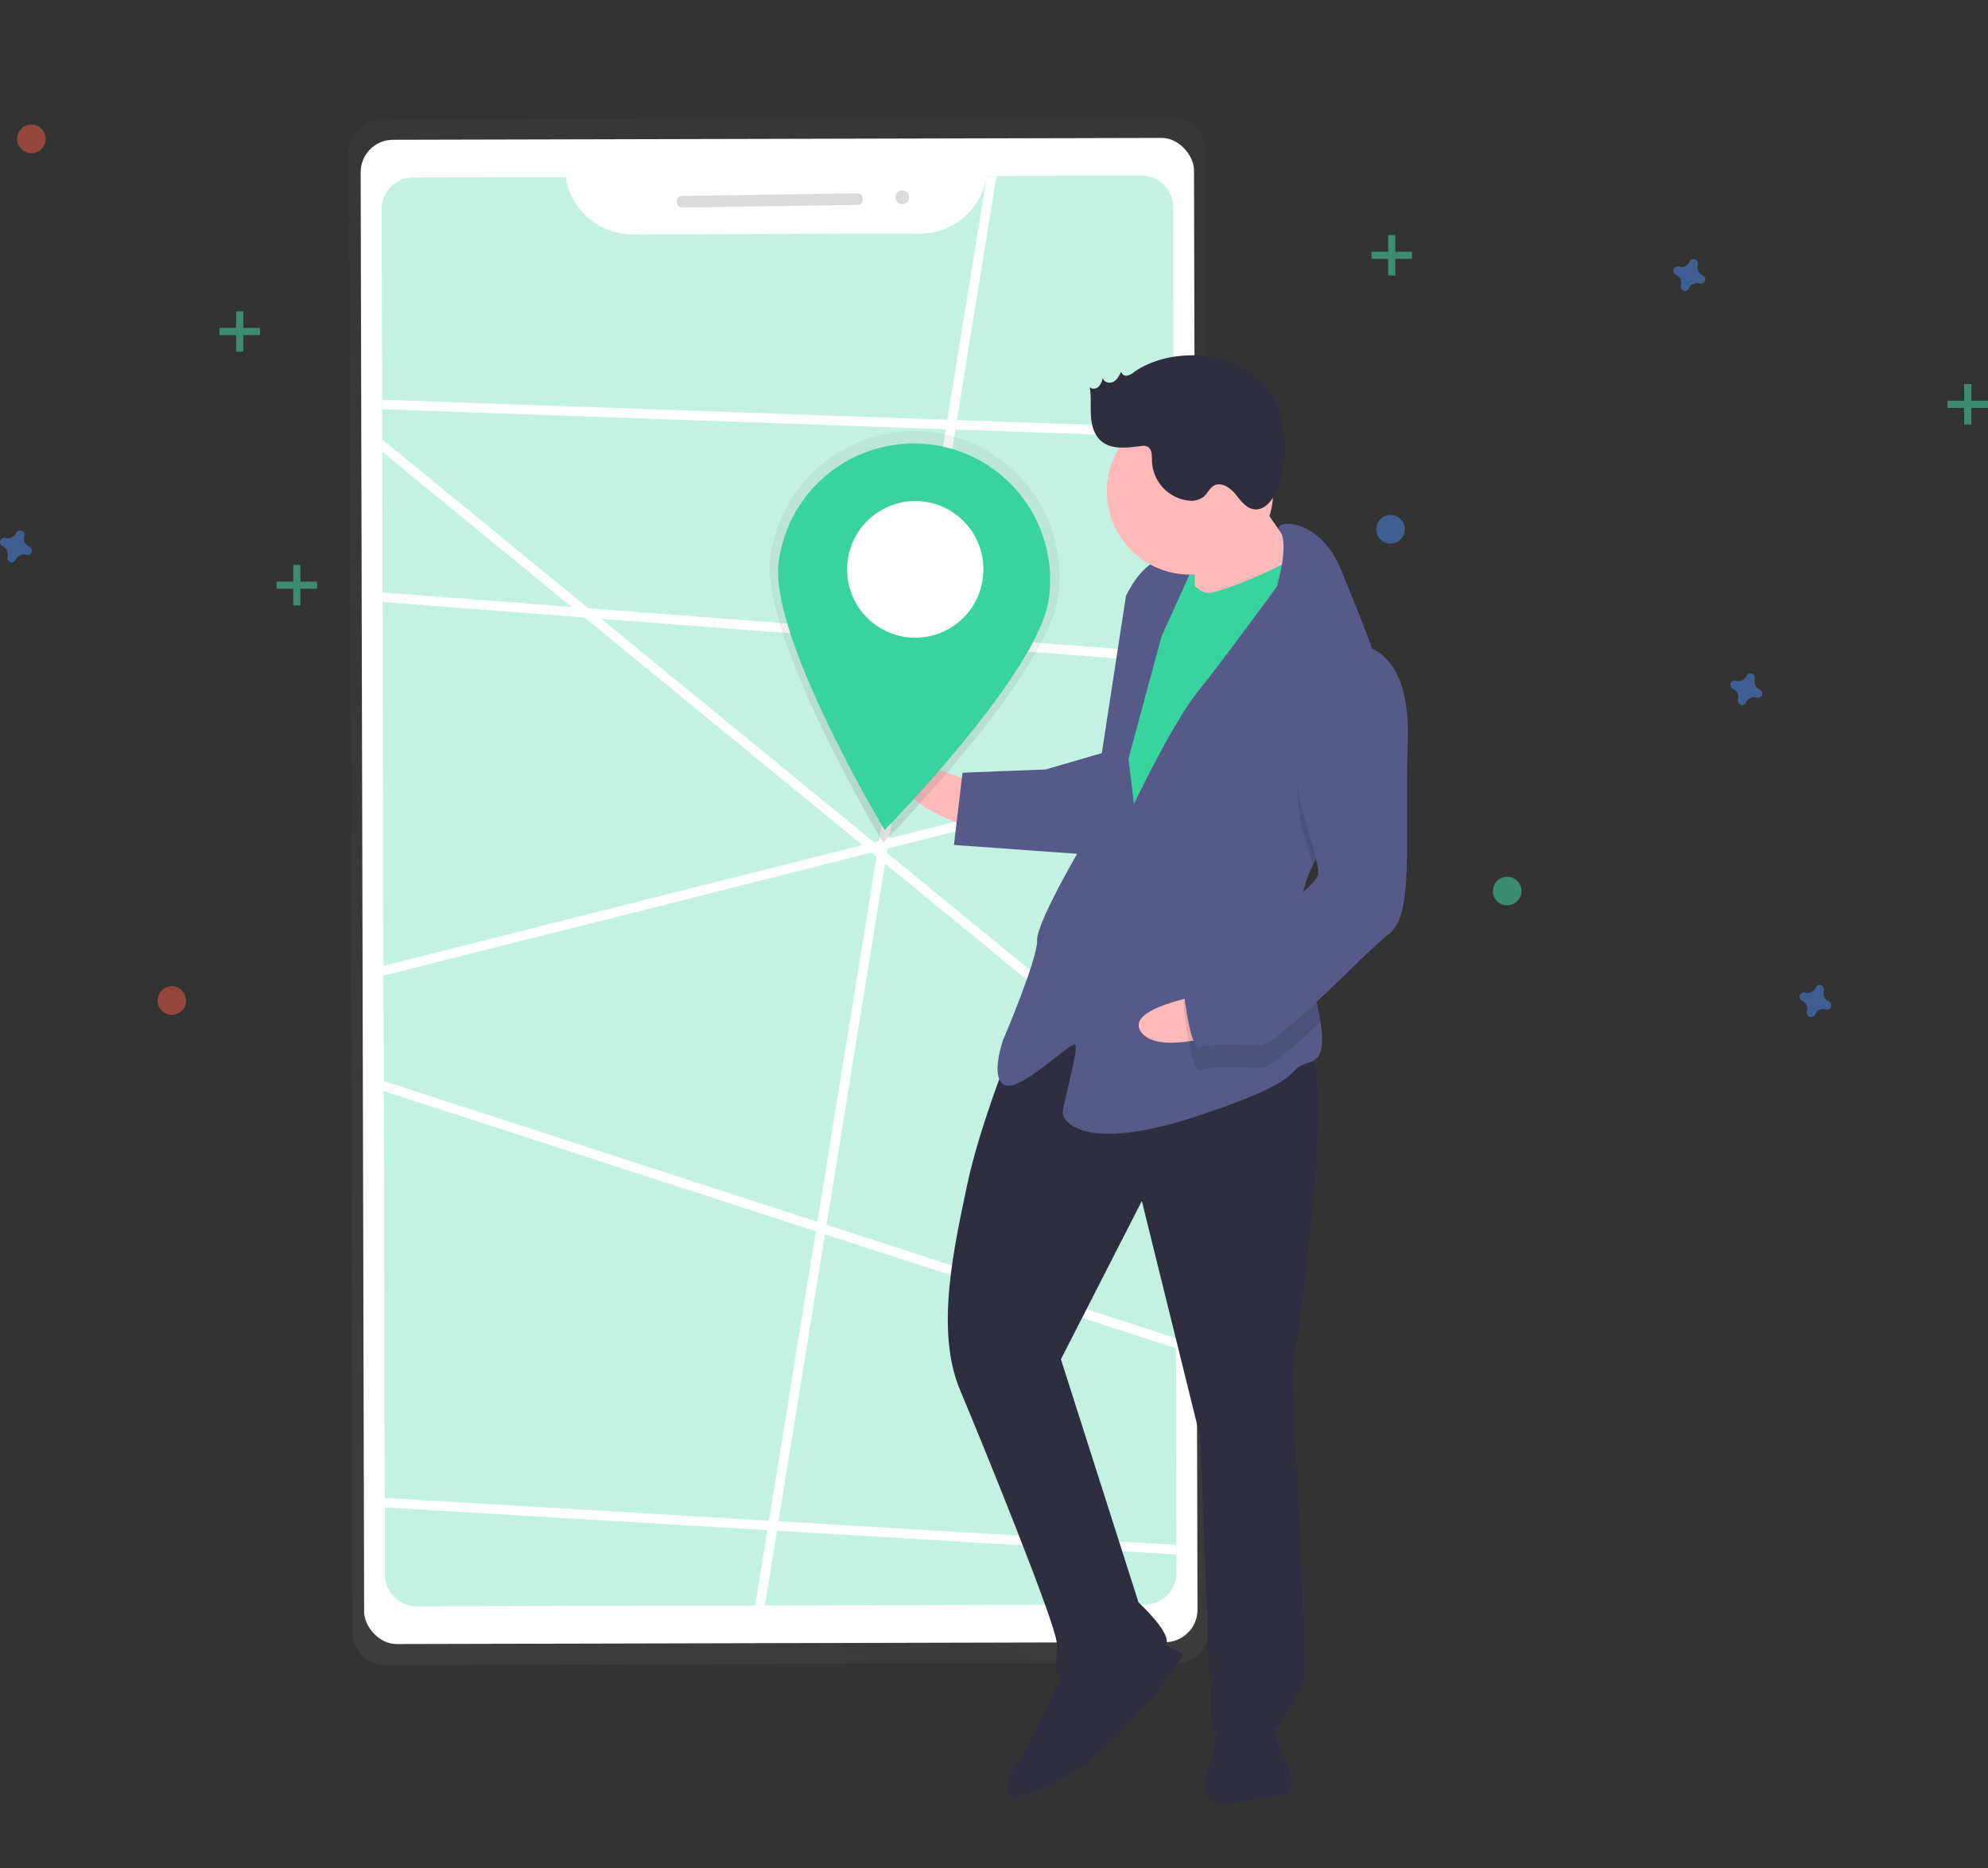 <svg id="fa905f8f-095c-41f4-b37d-f1ac86376786" data-name="Layer 1" xmlns="http://www.w3.org/2000/svg" xmlns:xlink="http://www.w3.org/1999/xlink" width="835.195" height="784.909" viewBox="0 0 835.195 784.909"><rect x="0" y="0" width="835.195" height="784.909" fill="#333333" stroke="none"/><defs><linearGradient id="f38e1aba-af05-4903-898b-a26ded3fea7b" x1="380.039" y1="760.169" x2="664.572" y2="88.291" gradientTransform="translate(-13.63 -2.044) rotate(-0.139)" gradientUnits="userSpaceOnUse"><stop offset="0" stop-color="gray" stop-opacity="0.25"/><stop offset="0.535" stop-color="gray" stop-opacity="0.12"/><stop offset="1" stop-color="gray" stop-opacity="0.1"/></linearGradient><clipPath id="b2075e3e-9372-4a22-8cd3-4b0cd260a589" transform="translate(-182.403 -46.466)"><path d="M596.926,120.425a28.384,28.384,0,0,1-27.915,24.21l-120.928.294a28.384,28.384,0,0,1-28.032-24.074l-64.053.156a13.298,13.298,0,0,0-13.265,13.33l1.394,573.666a13.298,13.298,0,0,0,13.33,13.265l305.957-.744a13.297,13.297,0,0,0,13.265-13.33l-1.394-573.666A13.298,13.298,0,0,0,661.955,120.267Z" fill="#38d39f" opacity="0.3"/></clipPath><linearGradient id="a62a20e8-8665-4564-9d8e-c3ff428fbaa1" x1="564.247" y1="404.528" x2="564.247" y2="230.703" gradientTransform="translate(47.683 -77.977) rotate(7.891)" xlink:href="#f38e1aba-af05-4903-898b-a26ded3fea7b"/></defs><title>Destination</title><g opacity="0.5"><path d="M675.166,95.908l-332.498.808a13.664,13.664,0,0,0-13.634,13.694l1.512,621.887a13.664,13.664,0,0,0,13.7,13.628l332.498-.808a13.664,13.664,0,0,0,13.634-13.694l-1.512-621.887A13.664,13.664,0,0,0,675.166,95.908Z" transform="translate(-182.403 -46.466)" fill="url(#f38e1aba-af05-4903-898b-a26ded3fea7b)"/></g><rect x="334.652" y="104.795" width="350.107" height="631.948" rx="13.635" transform="translate(-183.424 -45.226) rotate(-0.139)" fill="#fff"/><path d="M596.926,120.425a28.384,28.384,0,0,1-27.915,24.21l-120.928.294a28.384,28.384,0,0,1-28.032-24.074l-64.053.156a13.298,13.298,0,0,0-13.265,13.33l1.394,573.666a13.298,13.298,0,0,0,13.33,13.265l305.957-.744a13.297,13.297,0,0,0,13.265-13.33l-1.394-573.666A13.298,13.298,0,0,0,661.955,120.267Z" transform="translate(-182.403 -46.466)" fill="#38d39f" opacity="0.3"/><g clip-path="url(#b2075e3e-9372-4a22-8cd3-4b0cd260a589)"><polyline points="69.952 112.995 546.093 502.948 552.348 183.811 14.609 164.756 99.525 246.189 638.099 287.576 77.131 428.953 585.129 593.847 583.225 656.327 59.033 625.166 74.905 782.741 305.088 762.203 428.536 0.32" fill="none" stroke="#fff" stroke-miterlimit="10" stroke-width="4"/></g><rect x="466.823" y="128.226" width="78.018" height="4.876" rx="2" transform="translate(-184.31 -38.847) rotate(-0.861)" fill="#dbdbdb"/><circle cx="379.004" cy="82.875" r="2.926" fill="#dbdbdb"/><g opacity="0.5"><rect x="99.195" y="130.76" width="3" height="17" fill="#47e6b1"/><rect x="281.597" y="177.226" width="3" height="17" transform="translate(286.421 -143.837) rotate(90)" fill="#47e6b1"/></g><g opacity="0.5"><rect x="123.195" y="237.342" width="3" height="17" fill="#47e6b1"/><rect x="305.597" y="283.808" width="3" height="17" transform="translate(417.003 -61.255) rotate(90)" fill="#47e6b1"/></g><g opacity="0.5"><rect x="583.195" y="98.76" width="3" height="17" fill="#47e6b1"/><rect x="765.597" y="145.226" width="3" height="17" transform="translate(738.421 -659.837) rotate(90)" fill="#47e6b1"/></g><g opacity="0.5"><rect x="825.195" y="161.342" width="3" height="17" fill="#47e6b1"/><rect x="1007.597" y="207.808" width="3" height="17" transform="translate(1043.003 -839.255) rotate(90)" fill="#47e6b1"/></g><path d="M194.692,276.114a3.675,3.675,0,0,1-2.047-4.441,1.766,1.766,0,0,0,.08-.408h0a1.843,1.843,0,0,0-3.31-1.221h0a1.766,1.766,0,0,0-.204.362,3.675,3.675,0,0,1-4.441,2.047,1.766,1.766,0,0,0-.408-.08h0a1.843,1.843,0,0,0-1.221,3.31h0a1.767,1.767,0,0,0,.362.204,3.675,3.675,0,0,1,2.047,4.441,1.766,1.766,0,0,0-.08.408h0a1.843,1.843,0,0,0,3.31,1.221h0a1.766,1.766,0,0,0,.204-.362,3.675,3.675,0,0,1,4.441-2.047,1.766,1.766,0,0,0,.408.08h0a1.843,1.843,0,0,0,1.221-3.31h0A1.766,1.766,0,0,0,194.692,276.114Z" transform="translate(-182.403 -46.466)" fill="#4d8af0" opacity="0.5"/><path d="M950.692,467.114a3.675,3.675,0,0,1-2.047-4.441,1.766,1.766,0,0,0,.08-.408h0a1.843,1.843,0,0,0-3.31-1.221h0a1.766,1.766,0,0,0-.204.362,3.675,3.675,0,0,1-4.441,2.047,1.766,1.766,0,0,0-.408-.08h0a1.843,1.843,0,0,0-1.221,3.31h0a1.767,1.767,0,0,0,.362.204,3.675,3.675,0,0,1,2.047,4.441,1.766,1.766,0,0,0-.08.408h0a1.843,1.843,0,0,0,3.31,1.221h0a1.766,1.766,0,0,0,.204-.362,3.675,3.675,0,0,1,4.441-2.047,1.766,1.766,0,0,0,.408.08h0a1.843,1.843,0,0,0,1.221-3.31h0A1.766,1.766,0,0,0,950.692,467.114Z" transform="translate(-182.403 -46.466)" fill="#4d8af0" opacity="0.5"/><path d="M897.692,162.114a3.675,3.675,0,0,1-2.047-4.441,1.766,1.766,0,0,0,.08-.408h0a1.843,1.843,0,0,0-3.31-1.221h0a1.766,1.766,0,0,0-.204.362,3.675,3.675,0,0,1-4.441,2.047,1.766,1.766,0,0,0-.408-.08h0a1.843,1.843,0,0,0-1.221,3.31h0a1.767,1.767,0,0,0,.362.204,3.675,3.675,0,0,1,2.047,4.441,1.766,1.766,0,0,0-.08.408h0a1.843,1.843,0,0,0,3.31,1.221h0a1.766,1.766,0,0,0,.204-.362,3.675,3.675,0,0,1,4.441-2.047,1.766,1.766,0,0,0,.408.08h0a1.843,1.843,0,0,0,1.221-3.31h0A1.766,1.766,0,0,0,897.692,162.114Z" transform="translate(-182.403 -46.466)" fill="#4d8af0" opacity="0.5"/><path d="M921.692,336.114a3.675,3.675,0,0,1-2.047-4.441,1.766,1.766,0,0,0,.08-.408h0a1.843,1.843,0,0,0-3.31-1.221h0a1.766,1.766,0,0,0-.204.362,3.675,3.675,0,0,1-4.441,2.047,1.766,1.766,0,0,0-.408-.08h0a1.843,1.843,0,0,0-1.221,3.31h0a1.767,1.767,0,0,0,.362.204,3.675,3.675,0,0,1,2.047,4.441,1.766,1.766,0,0,0-.08.408h0a1.843,1.843,0,0,0,3.31,1.221h0a1.766,1.766,0,0,0,.204-.362,3.675,3.675,0,0,1,4.441-2.047,1.766,1.766,0,0,0,.408.08h0a1.843,1.843,0,0,0,1.221-3.31h0A1.766,1.766,0,0,0,921.692,336.114Z" transform="translate(-182.403 -46.466)" fill="#4d8af0" opacity="0.5"/><circle cx="72.195" cy="420.342" r="6" fill="#f55f44" opacity="0.5"/><circle cx="584.195" cy="222.342" r="6" fill="#4d8af0" opacity="0.5"/><circle cx="633.195" cy="374.342" r="6" fill="#47e6b1" opacity="0.5"/><circle cx="13.195" cy="58.342" r="6" fill="#f55f44" opacity="0.5"/><rect x="670.29" y="276" width="22.242" height="28.597" transform="translate(-193.14 -19.844) rotate(-2.221)" fill="#38d39f"/><path d="M591.71,375.659s-30.779-14.706-30.286-2.005,31.025,21.056,31.025,21.056Z" transform="translate(-182.403 -46.466)" fill="#ffb9b9"/><path d="M608.597,483.119s-14.521,35.542-19.886,61.189-13.536,60.942-3.026,85.974,40.392,98.599,40.7,106.537-2.559,15.999,3.791,15.752,40.907-11.126,42.31-15.95-11.79-17.032-11.79-17.032L628.117,617.506,662.107,551.001l24.516,99.215,4.802,123.828s23.567-7.274,26.988-1.047c0,0,10.559-14.719,11.9-21.131s-4.987-128.591-4.987-128.591,21.632-139.163,4.169-138.486S643.633,443.602,608.597,483.119Z" transform="translate(-182.403 -46.466)" fill="#2f2e41"/><path d="M629.929,746.221s-16.109,35.603-17.635,37.252-12.023,17.955-4.085,17.648,26.68-8.984,40.476-22.239,31.984-36.219,30.335-37.745-12.947-5.858-12.947-5.858Z" transform="translate(-182.403 -46.466)" fill="#2f2e41"/><path d="M694.292,765.984s-.972,15.937-3.901,22.41-2.559,15.999,5.378,15.691,28.453-4.283,28.453-4.283,1.218-9.587-.431-11.113-8.676-18.743-5.686-23.628S694.292,765.984,694.292,765.984Z" transform="translate(-182.403 -46.466)" fill="#2f2e41"/><path d="M706.036,248.801s16.922,26.373,23.518,32.477-11.962,19.543-11.962,19.543l-33.215,4.468s.418-30.225-1.293-33.338S706.036,248.801,706.036,248.801Z" transform="translate(-182.403 -46.466)" fill="#ffb9b9"/><path d="M677.165,283.309s6.843,12.454,13.193,12.208,39.196-14.239,40.599-19.064,10.88,34.557,10.88,34.557L661.465,452.45,641.86,438.901l9.499-83.045,7.802-44.821Z" transform="translate(-182.403 -46.466)" fill="#38d39f"/><path d="M733.921,409.892c-3.206,6.707-5.208,13.7-4.931,20.86.012.318.025.635.053.952.761,14.693,6.173,31.686,8.115,44.044,1.409,8.865,1.008,15.336-4.18,16.856-12.577,3.668,1.834,6.289-46.826,22.485s-57.152,2.216-57.275-.959,6.891-27.296,5.242-28.822-23.074,19.974-29.548,17.045-.739-19.051-.739-19.051,14.583-33.954,14.275-41.892,22.089-45.375,22.089-45.375L655.432,296.871s5.858-12.947,13.734-14.842,14.411,2.621,14.411,2.621L670.397,313.78l-13.905,51.417,2.326,18.989s16.17-34.016,26.791-47.147,33.264-44.218,33.264-44.218,5.286-17.837,1.296-23.168c-3.991-5.346,16.647-6.147,25.446,15.771,4.664,11.616,12.236,28.939,16.979,45.068,4.227,14.289,6.223,27.646,2.036,35.281C758.229,377.437,742.129,392.768,733.921,409.892Z" transform="translate(-182.403 -46.466)" fill="#575a89"/><path d="M764.629,365.773c-6.4,11.664-22.5,26.995-30.708,44.119-2.144-7.723-4.759-15.715-4.759-15.715s-10.031-53.669,19.64-67.539a19.858,19.858,0,0,1,13.791,3.853C766.82,344.781,768.817,358.138,764.629,365.773Z" transform="translate(-182.403 -46.466)" opacity="0.1"/><path d="M646.843,362.391l-25.154,7.335-34.926,1.354-3.593,30.348,57.398,4.134S654.904,365.258,646.843,362.391Z" transform="translate(-182.403 -46.466)" fill="#575a89"/><path d="M687.861,464.431s-33.652,5.583-25.971,15.71,37.492-.52,37.492-.52Z" transform="translate(-182.403 -46.466)" fill="#ffb9b9"/><path d="M729.044,431.704c.761,14.693,6.173,31.686,8.115,44.044-10.72,10.146-20.914,19.095-24.756,19.244-7.938.308-20.7-.787-25.401.985s-7.458-28.33-7.458-28.33,2.806-9.648,15.321-14.904C703.313,449.19,719.506,439.547,729.044,431.704Z" transform="translate(-182.403 -46.466)" opacity="0.1"/><path d="M748.433,317.113s26.865-4.222,25.414,40.353,2.832,73.027-7.973,81.396S719.971,485.16,712.033,485.468s-20.7-.787-25.401.985-7.458-28.33-7.458-28.33,2.806-9.648,15.321-14.904,42.002-23.888,41.756-30.238-7.458-28.33-7.458-28.33S718.762,330.984,748.433,317.113Z" transform="translate(-182.403 -46.466)" fill="#575a89"/><circle cx="499.943" cy="206.433" r="34.952" fill="#ffb9b9"/><path d="M658.811,202.802a6.749,6.749,0,0,1-2.939,1.475,2.097,2.097,0,0,1-2.43-1.683c-.8,1.658-1.702,3.426-3.335,4.277s-4.157.137-4.393-1.689a7.706,7.706,0,0,1-1.774,3.744c-1.013.966-2.85,1.21-3.734.125.715,3.907.274,7.926.498,11.892s1.282,8.17,4.278,10.778c4.37,3.803,10.941,2.865,16.689,2.144a5.066,5.066,0,0,1,2.615.143c2.152.917,2.055,3.913,2.084,6.252a17.373,17.373,0,0,0,15.212,16.497,8.709,8.709,0,0,0,6.472-1.58c1.632-1.383,2.466-3.638,4.336-4.677,3.042-1.69,6.732.775,8.956,3.452s4.416,5.969,7.862,6.459c4.557.648,8.028-3.996,9.73-8.272a48.223,48.223,0,0,0-.958-37.47C708.467,193.929,675.964,190.648,658.811,202.802Z" transform="translate(-182.403 -46.466)" fill="#2f2e41"/><path d="M626.988,297.014c-4.641,33.483-73.518,103.506-73.518,103.506S501.395,313.733,506.036,280.25A61.054,61.054,0,1,1,626.988,297.014Z" transform="translate(-182.403 -46.466)" fill="url(#a62a20e8-8665-4564-9d8e-c3ff428fbaa1)"/><path d="M623.019,298.073c-4.353,31.407-68.959,97.087-68.959,97.087S505.214,313.756,509.567,282.349a57.268,57.268,0,1,1,113.451,15.724Z" transform="translate(-182.403 -46.466)" fill="#38d39f"/><ellipse cx="566.923" cy="285.662" rx="28.705" ry="28.634" transform="translate(23.734 761.534) rotate(-82.109)" fill="#fff"/></svg>